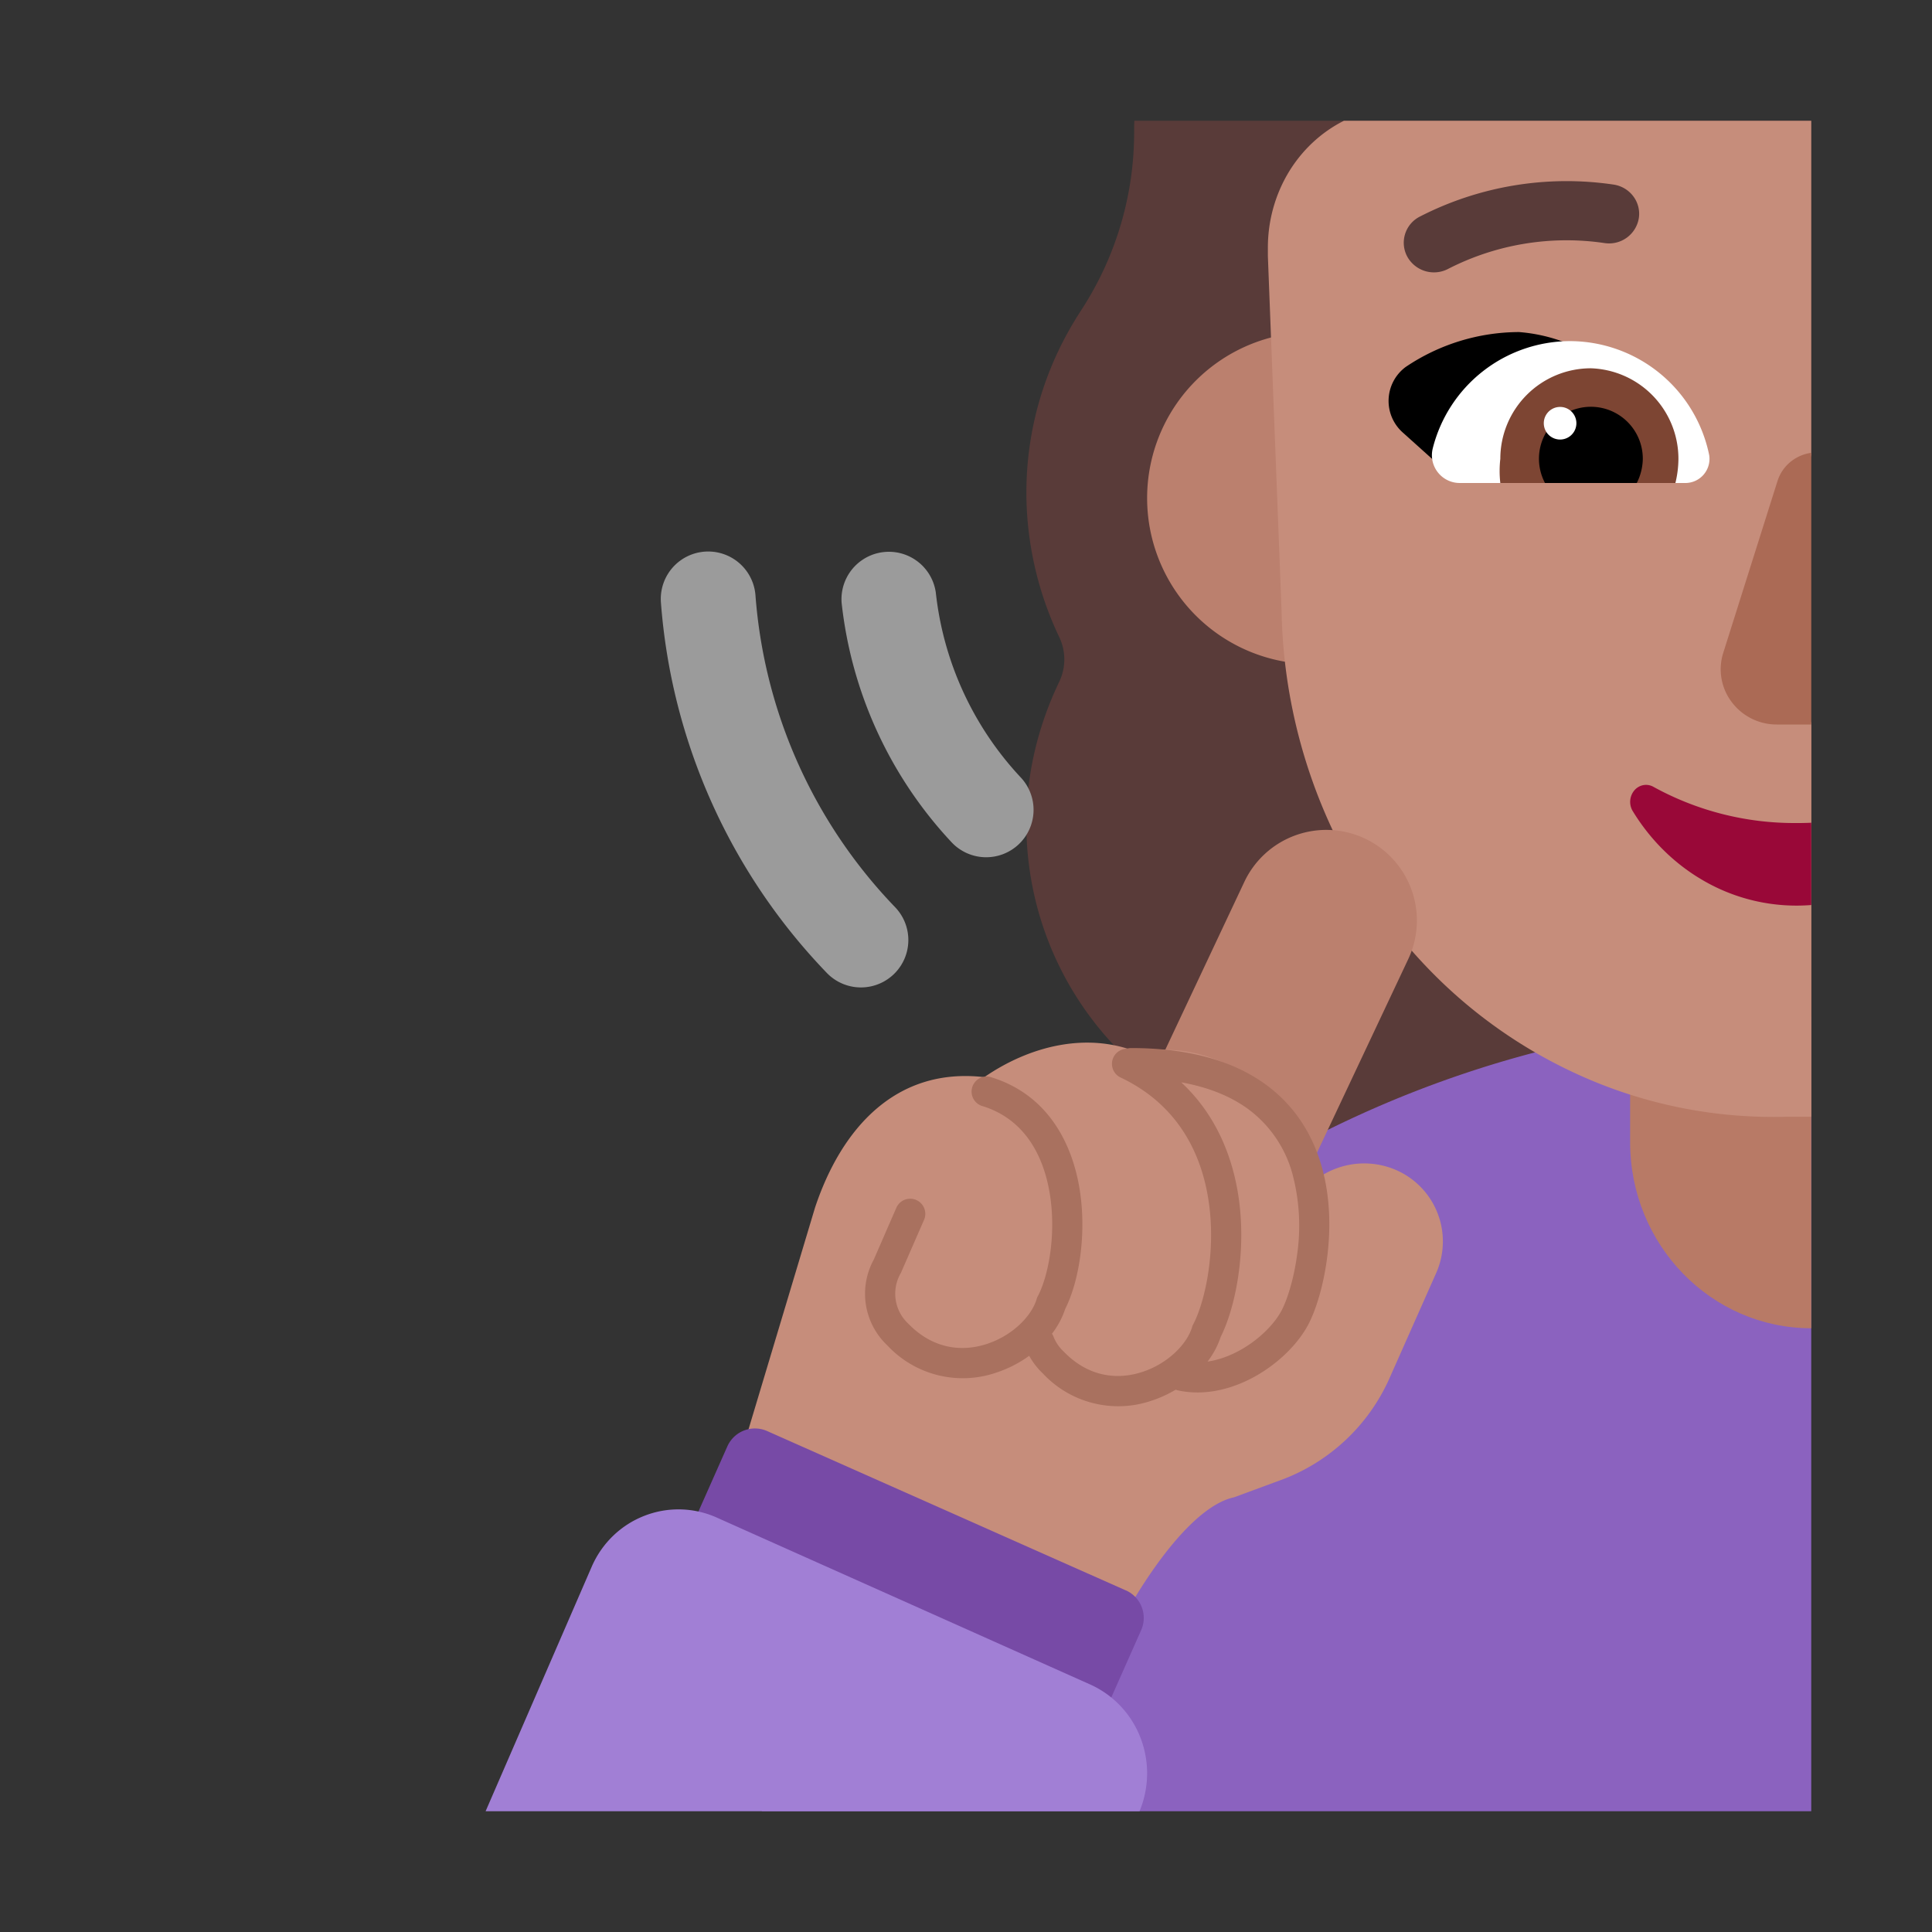 <svg xmlns="http://www.w3.org/2000/svg" width="32" height="32" fill="none"><rect width="100%" height="100%" fill="#333333" stroke="none"/><path fill="#593B39" d="M18.788 2H30v17h-7.643A5.35 5.35 0 0 1 17 13.643c0-.843.202-1.634.54-2.342a.857.857 0 0 0 0-.758A5.584 5.584 0 0 1 17 8.168c0-1.126.335-2.152.906-3.026l.004-.007a5.393 5.393 0 0 0 .875-2.948V2.17c0-.057.001-.113.003-.17Z"/><path fill="#8B62BF" d="M30 16.84V30H12.617A18.07 18.07 0 0 1 30 16.84Z"/><path fill="#B87A66" d="M30 12c-1.657 0-3 1.38-3 3.081v3.838C27 20.62 28.343 22 30 22V12Z"/><path fill="#BB806E" d="M21.75 11a2.75 2.75 0 1 0 0-5.5 2.75 2.75 0 0 0 0 5.5Z"/><path fill="#C68D7B" d="M22.26 2c-.378.19-.697.488-.92.86-.222.372-.34.802-.34 1.241v.141l.227 5.882a8.905 8.905 0 0 0 .688 3.27 8.562 8.562 0 0 0 1.832 2.742 8.103 8.103 0 0 0 2.695 1.793 7.8 7.8 0 0 0 3.145.568H30v-3.53l-.677-.613.677-.7v-1.677l-.643-1.782L30 7.53V2h-7.74Z"/><path fill="#9B9B9B" d="M15.5 9.815a.785.785 0 0 0-1.56.17 6.895 6.895 0 0 0 1.817 3.961.785.785 0 1 0 1.147-1.072A5.325 5.325 0 0 1 15.5 9.815ZM12.513 9.861a.785.785 0 0 0-1.566.118 9.915 9.915 0 0 0 2.748 6.136.785.785 0 0 0 1.13-1.09 8.345 8.345 0 0 1-2.312-5.164Z"/><path fill="#000" d="M27.32 6.87a2.73 2.73 0 0 0-2.16-1.37 3.37 3.37 0 0 0-1.88.58.7.7 0 0 0-.05 1.08l.79.71c1.12-.39 2.17-.66 3.3-1Z"/><path fill="#fff" d="M26 5.65a2.35 2.35 0 0 0-2.27 1.78.461.461 0 0 0 .45.57h3.74a.4.4 0 0 0 .39-.46A2.36 2.36 0 0 0 26 5.65Z"/><path fill="#7D4533" d="M26.35 6.1a1.5 1.5 0 0 0-1.5 1.5 1.749 1.749 0 0 0 0 .4h2.9c.032-.131.049-.265.05-.4a1.5 1.5 0 0 0-1.45-1.5Z"/><path fill="#000" d="M27.21 7.6a.86.86 0 1 0-1.62.4h1.52a.91.91 0 0 0 .1-.4Z"/><path fill="#fff" d="M25.84 7.28a.27.27 0 1 0 0-.54.27.27 0 0 0 0 .54Z"/><path fill="#AB6A55" d="M30 7.5a.693.693 0 0 0-.31.124.672.672 0 0 0-.248.34l-.902 2.857a.899.899 0 0 0 .144.809.93.93 0 0 0 .748.37H30V7.5Z"/><path fill="#990838" d="M30 13.627a4.842 4.842 0 0 1-.25.005 4.839 4.839 0 0 1-2.372-.604.249.249 0 0 0-.164-.023.26.26 0 0 0-.144.086.297.297 0 0 0-.033.333c.292.483.694.881 1.168 1.156a3.073 3.073 0 0 0 1.795.41v-1.363Z"/><path fill="#BB806E" d="M20.61 14.607a1.5 1.5 0 1 1 2.715 1.279l-2.132 4.523a1.5 1.5 0 1 1-2.713-1.279l2.13-4.523Z"/><path fill="#C68D7B" d="M20 17.5a2.288 2.288 0 0 0-1.152-.069c-.84-.342-1.786-.112-2.545.41-1.468-.17-2.368.854-2.803 2.159L12 25l3.585 1c.026-.062.05-.125.074-.189L18.5 27c.333-.667 1.188-2.04 1.94-2.2l.84-.31A3.17 3.17 0 0 0 23 22.86l.79-1.78a1.29 1.29 0 0 0-.74-1.73 1.33 1.33 0 0 0-1.199.148c-.131-.8-.62-1.588-1.851-1.998Z"/><path fill="#774AA6" d="m18.647 26.342-5.94-2.639a.5.5 0 0 0-.66.254l-.617 1.39a.5.5 0 0 0 .254.659l5.94 2.639a.5.5 0 0 0 .66-.254l.617-1.39a.5.5 0 0 0-.254-.66Z"/><path fill="#A17FD5" d="M18.874 30H8.043l1.76-4.056c.169-.385.481-.686.869-.837a1.549 1.549 0 0 1 1.198.028l6.204 2.773c.377.175.672.492.82.885.148.39.14.823-.02 1.207Z"/><path fill="#593B39" d="M26.576 4.026a4.303 4.303 0 0 0-2.593.429.505.505 0 0 1-.675-.206.485.485 0 0 1 .21-.662 5.322 5.322 0 0 1 3.206-.53c.273.04.461.29.42.557a.499.499 0 0 1-.568.412Z"/><path fill="#A9715F" d="M19.472 23.018a1.977 1.977 0 0 1-.405.184 1.707 1.707 0 0 1-1.795-.454 1.178 1.178 0 0 1-.225-.292 1.982 1.982 0 0 1-.555.282 1.707 1.707 0 0 1-1.795-.454 1.176 1.176 0 0 1-.226-1.418l.375-.861a.25.25 0 1 1 .459.2l-.385.882-.006.01a.678.678 0 0 0 .129.826l.008.008c.405.413.88.463 1.288.331.426-.137.747-.46.832-.748l.007-.024.012-.022c.179-.34.307-1.032.197-1.701-.11-.662-.438-1.233-1.105-1.444a.25.25 0 1 1 .15-.476c.914.288 1.321 1.072 1.448 1.838.123.746-.006 1.54-.237 1.995a1.376 1.376 0 0 1-.219.411c.01.015.02.032.026.05a.678.678 0 0 0 .168.245l.008.008c.404.414.88.463 1.287.332.427-.137.748-.461.833-.749l.007-.023.012-.022c.181-.345.373-1.149.261-1.986-.11-.824-.508-1.645-1.465-2.099a.25.25 0 0 1 .097-.476.25.25 0 0 1 .076-.012c.975 0 1.695.221 2.211.59.518.37.808.873.952 1.392.143.517.143 1.052.082 1.507-.06.453-.183.846-.304 1.08-.166.32-.485.639-.861.855-.377.216-.845.348-1.308.245a.27.27 0 0 1-.034-.01Zm.094-5.09c.59.549.864 1.265.956 1.952.122.914-.074 1.81-.304 2.264-.046.142-.12.28-.217.408.19-.027.382-.099.564-.203.308-.177.552-.43.666-.651.088-.17.198-.505.253-.916a3.33 3.33 0 0 0-.069-1.307 1.983 1.983 0 0 0-.76-1.119c-.27-.192-.623-.345-1.089-.429Z"/></svg>